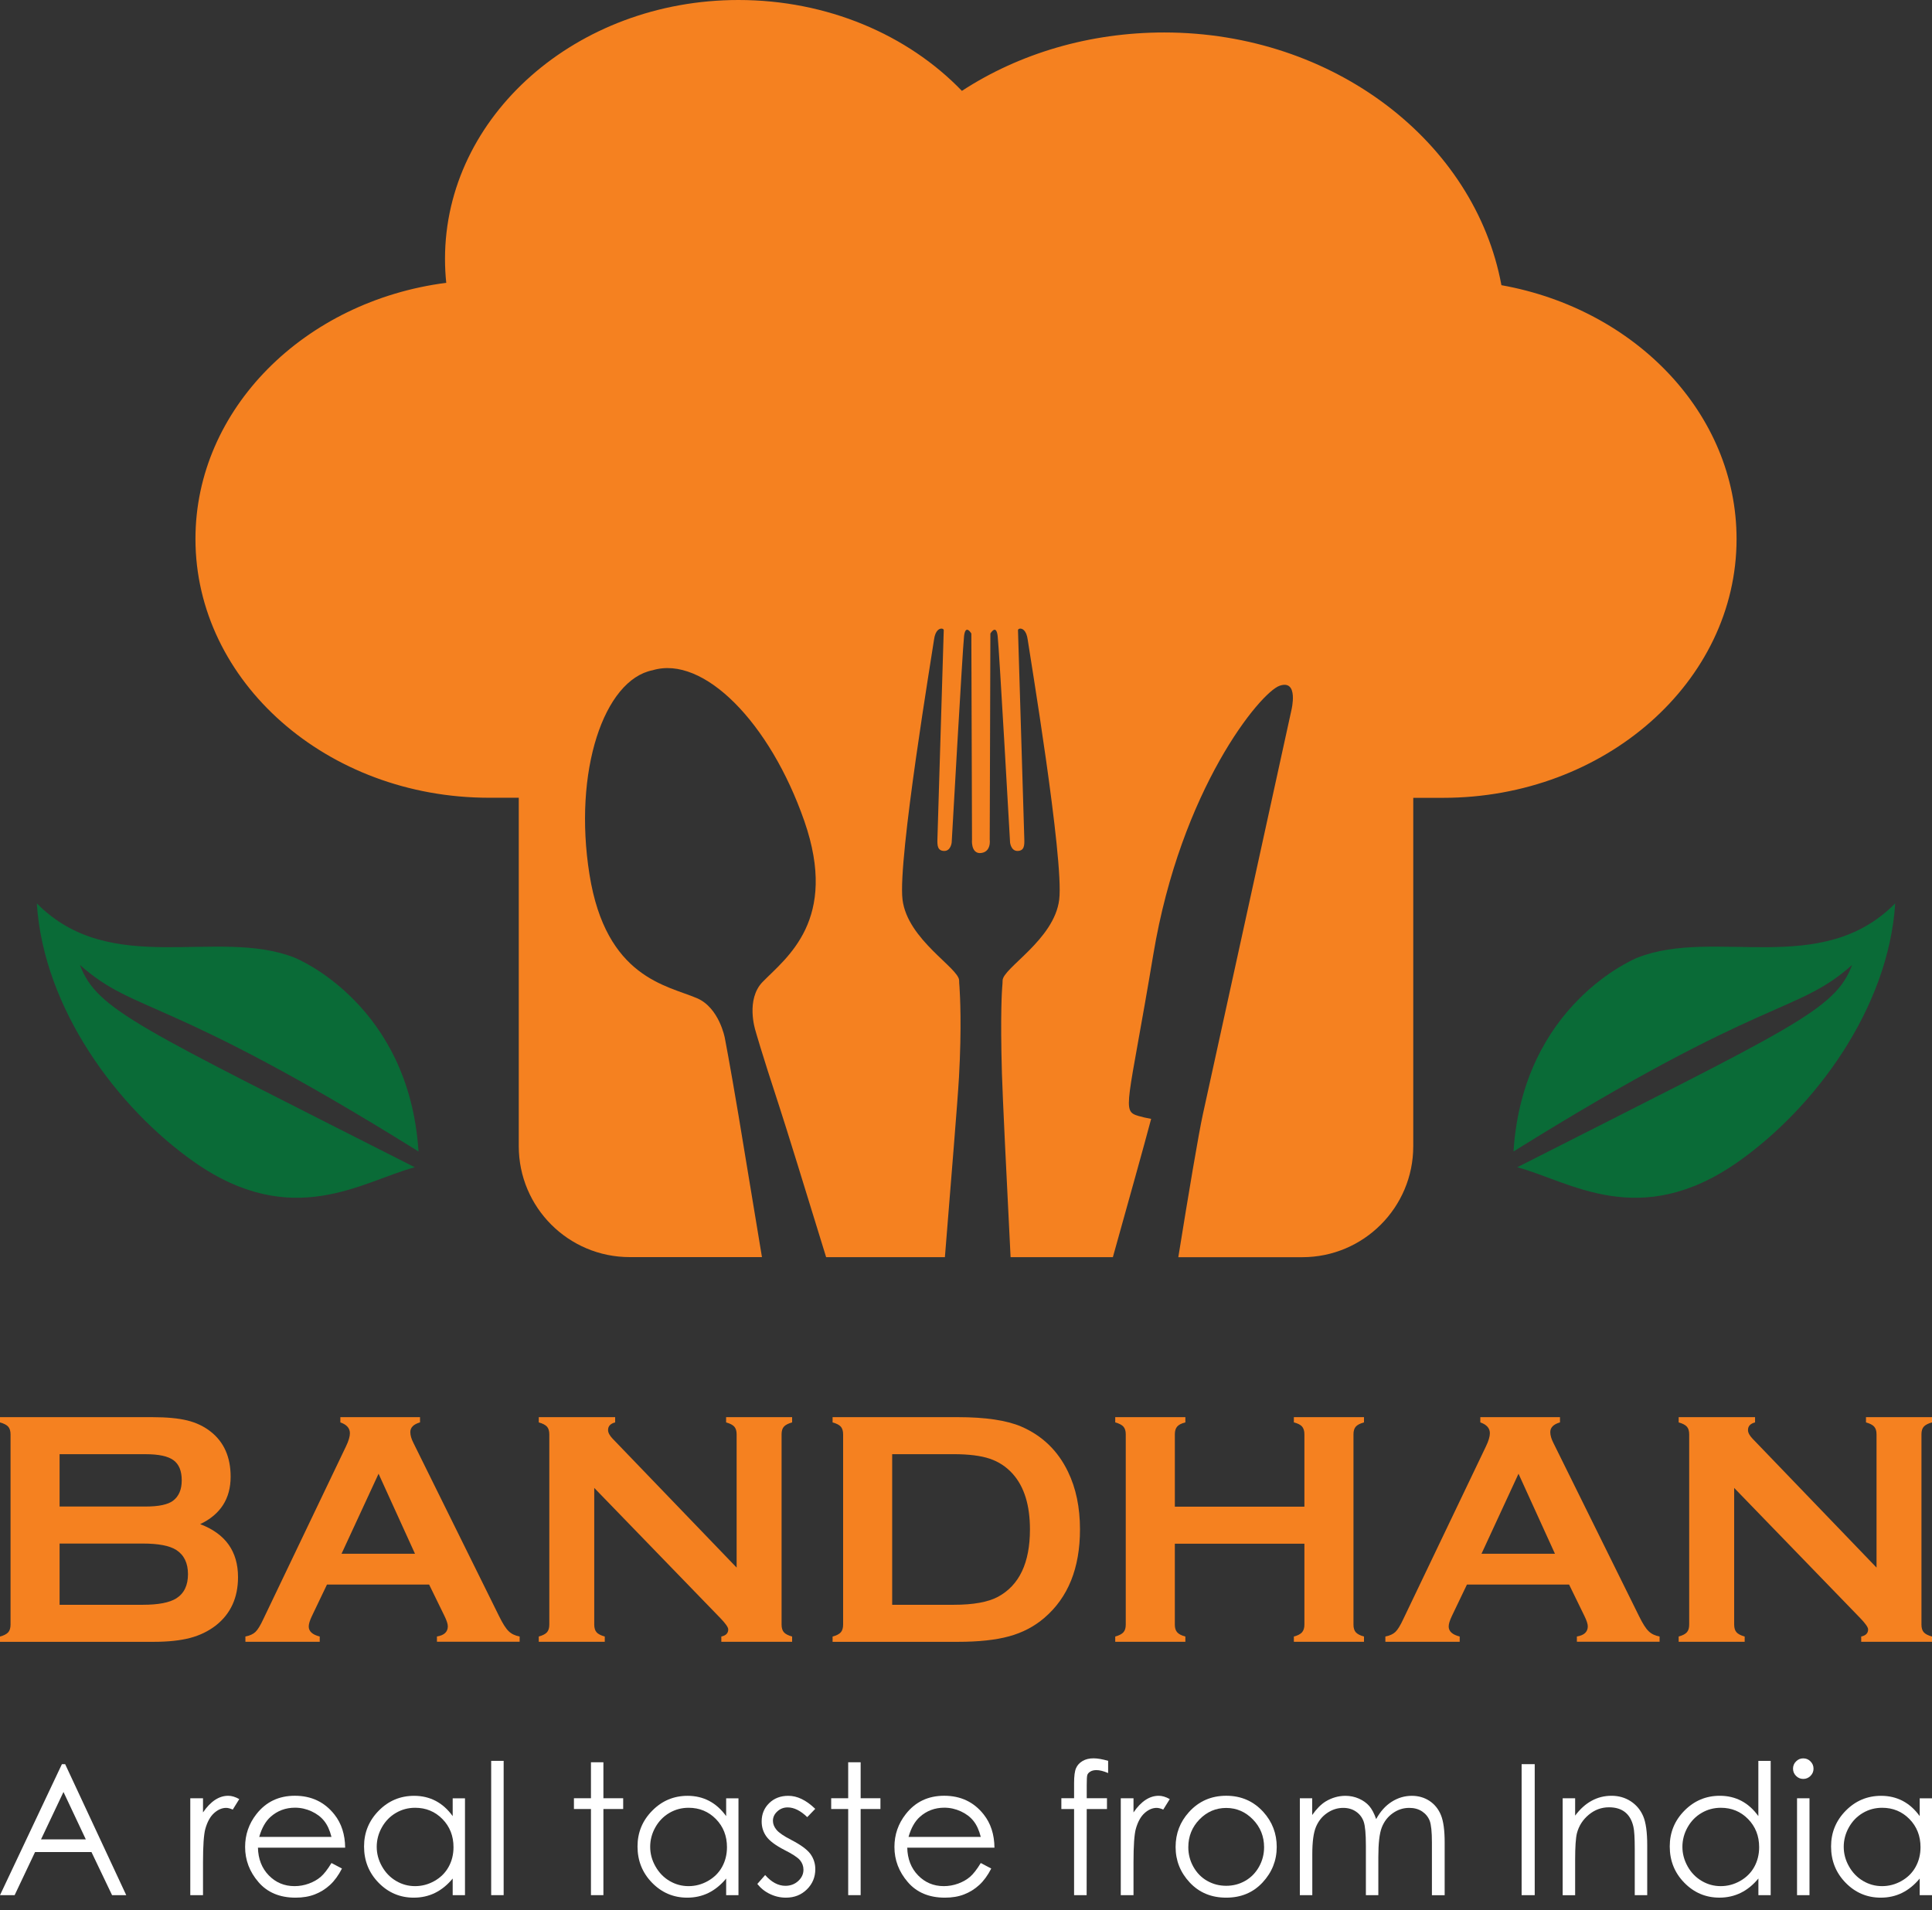 <svg width="90" height="89" viewBox="0 0 90 89" fill="none" xmlns="http://www.w3.org/2000/svg">
<rect x="0" y="0" width="90" height="89" fill="#333333" stroke="none"/>
<path d="M9.325 71.014C10.501 71.459 11.088 72.282 11.088 73.483C11.088 74.438 10.746 75.188 10.061 75.73C9.713 76 9.31 76.197 8.853 76.317C8.396 76.437 7.829 76.497 7.154 76.497H0V76.252C0.184 76.201 0.311 76.134 0.384 76.052C0.455 75.971 0.491 75.85 0.491 75.692V66.834C0.491 66.676 0.455 66.555 0.384 66.474C0.312 66.392 0.185 66.326 0 66.275V66.029H7.086C7.766 66.029 8.313 66.081 8.726 66.183C9.141 66.285 9.503 66.458 9.816 66.704C10.434 67.19 10.744 67.891 10.744 68.805C10.743 69.828 10.27 70.564 9.325 71.014ZM2.776 70.193H6.787C7.395 70.193 7.819 70.103 8.06 69.924C8.33 69.72 8.466 69.403 8.466 68.974C8.466 68.534 8.338 68.222 8.082 68.035C7.827 67.848 7.395 67.755 6.787 67.755H2.776V70.193ZM2.776 74.771H6.656C7.377 74.771 7.895 74.671 8.213 74.472C8.575 74.242 8.757 73.867 8.757 73.345C8.757 72.828 8.575 72.453 8.213 72.218C7.901 72.019 7.382 71.918 6.656 71.918H2.776V74.771Z" fill="#F58120"/>
<path d="M19.99 73.828H15.232L14.528 75.3C14.431 75.504 14.382 75.665 14.382 75.783C14.382 76.007 14.552 76.164 14.894 76.25V76.495H11.432V76.25C11.636 76.21 11.793 76.138 11.9 76.036C12.007 75.934 12.13 75.735 12.267 75.438L16.116 67.393C16.239 67.138 16.3 66.933 16.3 66.78C16.3 66.545 16.152 66.376 15.855 66.273V66.028H19.566V66.273C19.264 66.36 19.114 66.511 19.114 66.726C19.114 66.874 19.163 67.043 19.26 67.232L23.248 75.299C23.416 75.642 23.564 75.876 23.693 76C23.821 76.126 23.992 76.209 24.207 76.249V76.494H20.354V76.249C20.692 76.193 20.861 76.035 20.861 75.774C20.861 75.666 20.81 75.508 20.708 75.298L19.99 73.828ZM19.332 72.394L17.635 68.665L15.91 72.394H19.332Z" fill="#F58120"/>
<path d="M27.682 69.326V75.691C27.682 75.849 27.718 75.97 27.789 76.051C27.86 76.133 27.988 76.199 28.173 76.25V76.495H25.098V76.25C25.281 76.199 25.409 76.133 25.482 76.051C25.553 75.97 25.589 75.849 25.589 75.691V66.827C25.589 66.674 25.553 66.556 25.482 66.473C25.41 66.392 25.282 66.325 25.098 66.274V66.029H28.656V66.274C28.436 66.331 28.326 66.448 28.326 66.628C28.326 66.75 28.398 66.886 28.54 67.034L34.315 73.038V66.827C34.315 66.674 34.279 66.556 34.208 66.473C34.136 66.392 34.009 66.325 33.825 66.274V66.029H36.9V66.274C36.717 66.325 36.588 66.392 36.516 66.473C36.445 66.555 36.409 66.672 36.409 66.827V75.691C36.409 75.849 36.445 75.97 36.516 76.051C36.588 76.133 36.715 76.199 36.9 76.25V76.495H33.602V76.25C33.817 76.204 33.924 76.094 33.924 75.921C33.924 75.819 33.798 75.64 33.548 75.383L27.682 69.326Z" fill="#F58120"/>
<path d="M39.276 75.691V66.834C39.276 66.676 39.24 66.555 39.169 66.473C39.098 66.392 38.97 66.325 38.785 66.274V66.029H44.624C45.904 66.029 46.886 66.175 47.571 66.466C48.553 66.891 49.279 67.591 49.749 68.567C50.123 69.334 50.31 70.232 50.31 71.259C50.31 73.064 49.755 74.438 48.645 75.385C48.179 75.784 47.634 76.069 47.01 76.24C46.386 76.412 45.591 76.497 44.624 76.497H38.785V76.252C38.969 76.201 39.097 76.135 39.169 76.053C39.24 75.97 39.276 75.849 39.276 75.691ZM41.561 74.771H44.432C45.348 74.771 46.036 74.645 46.498 74.395C47.485 73.858 47.979 72.813 47.979 71.259C47.979 70.135 47.713 69.273 47.181 68.675C46.884 68.343 46.525 68.106 46.106 67.965C45.686 67.824 45.127 67.754 44.432 67.754H41.561V74.771Z" fill="#F58120"/>
<path d="M60.763 71.925H54.728V75.698C54.728 75.851 54.764 75.971 54.839 76.054C54.913 76.139 55.039 76.203 55.219 76.25V76.495H51.952V76.25C52.135 76.199 52.263 76.133 52.334 76.051C52.406 75.97 52.442 75.852 52.442 75.698V66.826C52.442 66.672 52.406 66.555 52.334 66.472C52.263 66.391 52.135 66.324 51.952 66.273V66.028H55.219V66.273C55.035 66.319 54.907 66.385 54.836 66.469C54.764 66.554 54.729 66.672 54.729 66.826V70.2H60.764V66.826C60.764 66.672 60.728 66.553 60.657 66.469C60.585 66.385 60.458 66.32 60.273 66.273V66.028H63.54V66.273C63.356 66.324 63.228 66.391 63.157 66.472C63.086 66.554 63.05 66.671 63.05 66.826V75.698C63.05 75.851 63.086 75.97 63.157 76.051C63.228 76.133 63.356 76.199 63.54 76.25V76.495H60.273V76.25C60.451 76.204 60.578 76.139 60.653 76.054C60.727 75.97 60.764 75.851 60.764 75.698V71.925H60.763Z" fill="#F58120"/>
<path d="M73.094 73.828H68.336L67.631 75.3C67.534 75.504 67.485 75.665 67.485 75.783C67.485 76.007 67.656 76.164 67.998 76.25V76.495H64.536V76.25C64.74 76.21 64.896 76.138 65.003 76.036C65.111 75.934 65.233 75.735 65.371 75.438L69.22 67.393C69.343 67.138 69.404 66.933 69.404 66.78C69.404 66.545 69.256 66.376 68.959 66.273V66.028H72.67V66.273C72.368 66.36 72.218 66.511 72.218 66.726C72.218 66.874 72.267 67.043 72.364 67.232L76.352 75.299C76.52 75.642 76.668 75.876 76.797 76C76.924 76.126 77.096 76.209 77.31 76.249V76.494H73.457V76.249C73.795 76.193 73.965 76.035 73.965 75.774C73.965 75.666 73.913 75.508 73.811 75.298L73.094 73.828ZM72.436 72.394L70.738 68.665L69.014 72.394H72.436Z" fill="#F58120"/>
<path d="M80.784 69.326V75.691C80.784 75.849 80.82 75.97 80.892 76.051C80.963 76.133 81.091 76.199 81.274 76.25V76.495H78.199V76.25C78.383 76.199 78.511 76.133 78.582 76.051C78.654 75.97 78.689 75.849 78.689 75.691V66.827C78.689 66.674 78.654 66.556 78.582 66.473C78.511 66.392 78.383 66.325 78.199 66.274V66.029H81.757V66.274C81.538 66.331 81.428 66.448 81.428 66.628C81.428 66.75 81.499 66.886 81.642 67.034L87.416 73.038V66.827C87.416 66.674 87.38 66.556 87.308 66.473C87.237 66.392 87.109 66.325 86.925 66.274V66.029H90V66.274C89.816 66.325 89.688 66.392 89.616 66.473C89.544 66.555 89.509 66.672 89.509 66.827V75.691C89.509 75.849 89.544 75.97 89.616 76.051C89.687 76.133 89.815 76.199 90 76.25V76.495H86.702V76.25C86.916 76.204 87.024 76.094 87.024 75.921C87.024 75.819 86.898 75.64 86.648 75.383L80.784 69.326Z" fill="#F58120"/>
<path d="M3.035 82.197L5.881 88.301H5.221L4.261 86.292H1.633L0.681 88.301H0L2.884 82.197H3.035ZM2.957 83.493L1.911 85.702H3.998L2.957 83.493Z" fill="white"/>
<path d="M8.864 83.786H9.457V84.446C9.634 84.186 9.82 83.992 10.017 83.863C10.215 83.733 10.418 83.67 10.632 83.67C10.793 83.67 10.964 83.722 11.146 83.825L10.843 84.313C10.722 84.26 10.619 84.234 10.536 84.234C10.342 84.234 10.157 84.313 9.976 84.473C9.797 84.632 9.659 84.879 9.565 85.213C9.494 85.47 9.457 85.991 9.457 86.773V88.3H8.864V83.786Z" fill="white"/>
<path d="M15.441 86.803L15.93 87.06C15.769 87.375 15.583 87.63 15.373 87.824C15.162 88.018 14.925 88.165 14.662 88.266C14.398 88.368 14.101 88.417 13.768 88.417C13.032 88.417 12.456 88.175 12.041 87.693C11.625 87.211 11.418 86.665 11.418 86.055C11.418 85.482 11.594 84.973 11.945 84.524C12.391 83.954 12.988 83.669 13.735 83.669C14.504 83.669 15.119 83.96 15.58 84.544C15.906 84.957 16.072 85.47 16.079 86.087H12.016C12.028 86.611 12.195 87.042 12.518 87.376C12.843 87.711 13.243 87.88 13.719 87.88C13.949 87.88 14.173 87.841 14.39 87.761C14.607 87.681 14.793 87.575 14.945 87.443C15.098 87.31 15.263 87.098 15.441 86.803ZM15.441 85.586C15.363 85.276 15.25 85.029 15.102 84.844C14.955 84.658 14.758 84.509 14.514 84.396C14.271 84.284 14.014 84.225 13.745 84.225C13.303 84.225 12.921 84.368 12.603 84.653C12.371 84.86 12.194 85.172 12.076 85.586H15.441Z" fill="white"/>
<path d="M21.661 83.786V88.301H21.088V87.526C20.844 87.822 20.571 88.044 20.269 88.194C19.966 88.343 19.634 88.417 19.274 88.417C18.635 88.417 18.089 88.185 17.637 87.723C17.184 87.259 16.959 86.695 16.959 86.032C16.959 85.382 17.188 84.826 17.643 84.365C18.099 83.902 18.65 83.672 19.291 83.672C19.662 83.672 19.997 83.752 20.297 83.909C20.597 84.067 20.861 84.303 21.088 84.618V83.788H21.661V83.786ZM19.339 84.229C19.016 84.229 18.718 84.308 18.444 84.468C18.171 84.627 17.953 84.85 17.791 85.137C17.629 85.424 17.549 85.729 17.549 86.049C17.549 86.367 17.63 86.67 17.794 86.96C17.958 87.251 18.176 87.476 18.451 87.638C18.726 87.801 19.021 87.88 19.336 87.88C19.654 87.88 19.954 87.801 20.239 87.64C20.524 87.479 20.743 87.262 20.895 86.989C21.048 86.715 21.126 86.407 21.126 86.064C21.126 85.542 20.953 85.104 20.61 84.754C20.267 84.405 19.843 84.229 19.339 84.229Z" fill="white"/>
<path d="M22.881 82.043H23.462V88.3H22.881V82.043Z" fill="white"/>
<path d="M27.529 82.109H28.109V83.785H29.03V84.287H28.109V88.3H27.529V84.287H26.736V83.785H27.529V82.109Z" fill="white"/>
<path d="M34.401 83.786V88.301H33.827V87.526C33.583 87.822 33.31 88.044 33.008 88.194C32.705 88.343 32.373 88.417 32.014 88.417C31.374 88.417 30.829 88.185 30.376 87.723C29.924 87.259 29.698 86.695 29.698 86.032C29.698 85.382 29.927 84.826 30.383 84.365C30.839 83.902 31.389 83.672 32.03 83.672C32.402 83.672 32.736 83.752 33.036 83.909C33.336 84.067 33.6 84.303 33.827 84.618V83.788H34.401V83.786ZM32.078 84.229C31.755 84.229 31.457 84.308 31.183 84.468C30.91 84.627 30.693 84.85 30.53 85.137C30.368 85.424 30.288 85.729 30.288 86.049C30.288 86.367 30.369 86.67 30.534 86.96C30.698 87.251 30.915 87.476 31.19 87.638C31.465 87.801 31.76 87.88 32.075 87.88C32.393 87.88 32.693 87.801 32.978 87.64C33.263 87.479 33.482 87.262 33.635 86.989C33.787 86.715 33.865 86.407 33.865 86.064C33.865 85.542 33.693 85.104 33.35 84.754C33.007 84.405 32.582 84.229 32.078 84.229Z" fill="white"/>
<path d="M37.977 84.279L37.604 84.665C37.294 84.363 36.989 84.212 36.693 84.212C36.504 84.212 36.343 84.275 36.209 84.4C36.074 84.524 36.006 84.67 36.006 84.835C36.006 84.981 36.061 85.122 36.172 85.255C36.283 85.391 36.515 85.55 36.87 85.732C37.303 85.956 37.596 86.171 37.752 86.38C37.904 86.591 37.98 86.828 37.98 87.09C37.98 87.461 37.849 87.774 37.589 88.031C37.329 88.288 37.003 88.417 36.613 88.417C36.353 88.417 36.104 88.361 35.867 88.246C35.63 88.134 35.435 87.976 35.279 87.778L35.644 87.363C35.94 87.698 36.255 87.865 36.588 87.865C36.82 87.865 37.019 87.791 37.183 87.642C37.347 87.492 37.428 87.317 37.428 87.115C37.428 86.949 37.374 86.801 37.266 86.67C37.158 86.543 36.915 86.382 36.533 86.19C36.126 85.979 35.849 85.772 35.702 85.568C35.554 85.363 35.481 85.129 35.481 84.867C35.481 84.524 35.599 84.239 35.832 84.012C36.066 83.785 36.363 83.672 36.719 83.672C37.137 83.669 37.556 83.873 37.977 84.279Z" fill="white"/>
<path d="M39.512 82.109H40.092V83.785H41.014V84.287H40.092V88.3H39.512V84.287H38.72V83.785H39.512V82.109Z" fill="white"/>
<path d="M45.688 86.803L46.176 87.06C46.016 87.375 45.83 87.63 45.62 87.824C45.409 88.018 45.172 88.165 44.91 88.266C44.647 88.368 44.35 88.417 44.017 88.417C43.281 88.417 42.704 88.175 42.29 87.693C41.874 87.211 41.666 86.665 41.666 86.055C41.666 85.482 41.842 84.973 42.194 84.524C42.639 83.954 43.236 83.669 43.984 83.669C44.753 83.669 45.368 83.96 45.827 84.544C46.153 84.957 46.319 85.47 46.326 86.087H42.263C42.275 86.611 42.442 87.042 42.765 87.376C43.09 87.711 43.49 87.88 43.965 87.88C44.196 87.88 44.419 87.841 44.637 87.761C44.854 87.681 45.039 87.575 45.192 87.443C45.344 87.31 45.51 87.098 45.688 86.803ZM45.688 85.586C45.61 85.276 45.497 85.029 45.349 84.844C45.202 84.658 45.005 84.509 44.761 84.396C44.517 84.284 44.26 84.225 43.992 84.225C43.549 84.225 43.168 84.368 42.85 84.653C42.618 84.86 42.441 85.172 42.323 85.586H45.688Z" fill="white"/>
<path d="M51.621 82.043V82.611C51.408 82.52 51.225 82.474 51.075 82.474C50.962 82.474 50.867 82.497 50.793 82.542C50.718 82.588 50.672 82.639 50.652 82.699C50.632 82.759 50.624 82.916 50.624 83.175V83.785H51.567V84.287H50.624L50.62 88.3H50.035V84.287H49.442V83.785H50.035V83.079C50.035 82.755 50.065 82.523 50.125 82.386C50.184 82.248 50.285 82.135 50.428 82.051C50.571 81.966 50.743 81.925 50.945 81.925C51.133 81.927 51.358 81.965 51.621 82.043Z" fill="white"/>
<path d="M52.21 83.786H52.803V84.446C52.981 84.186 53.166 83.992 53.364 83.863C53.561 83.733 53.765 83.67 53.978 83.67C54.139 83.67 54.31 83.722 54.492 83.825L54.189 84.313C54.068 84.26 53.965 84.234 53.882 84.234C53.688 84.234 53.503 84.313 53.322 84.473C53.143 84.632 53.005 84.879 52.911 85.213C52.84 85.47 52.803 85.991 52.803 86.773V88.3H52.21V83.786Z" fill="white"/>
<path d="M57.123 83.669C57.819 83.669 58.394 83.921 58.851 84.424C59.267 84.884 59.475 85.427 59.475 86.055C59.475 86.685 59.254 87.237 58.815 87.71C58.376 88.182 57.811 88.417 57.121 88.417C56.428 88.417 55.863 88.182 55.422 87.71C54.981 87.237 54.764 86.687 54.764 86.055C54.764 85.43 54.971 84.888 55.387 84.429C55.846 83.922 56.425 83.669 57.123 83.669ZM57.121 84.237C56.639 84.237 56.223 84.416 55.876 84.772C55.53 85.129 55.356 85.561 55.356 86.067C55.356 86.394 55.435 86.697 55.593 86.98C55.752 87.262 55.964 87.481 56.234 87.633C56.503 87.787 56.8 87.864 57.121 87.864C57.443 87.864 57.739 87.787 58.008 87.633C58.276 87.479 58.49 87.262 58.649 86.98C58.807 86.698 58.886 86.394 58.886 86.067C58.886 85.561 58.712 85.129 58.364 84.772C58.016 84.416 57.602 84.237 57.121 84.237Z" fill="white"/>
<path d="M60.547 83.786H61.127V84.567C61.329 84.279 61.536 84.07 61.75 83.937C62.044 83.76 62.352 83.672 62.677 83.672C62.895 83.672 63.103 83.715 63.3 83.801C63.497 83.888 63.658 84.002 63.782 84.144C63.907 84.287 64.014 84.491 64.107 84.756C64.301 84.401 64.541 84.133 64.831 83.949C65.121 83.765 65.433 83.672 65.766 83.672C66.078 83.672 66.353 83.752 66.592 83.909C66.83 84.067 67.008 84.287 67.124 84.569C67.24 84.85 67.298 85.275 67.298 85.838V88.303H66.704V85.835C66.704 85.351 66.669 85.018 66.602 84.837C66.532 84.657 66.414 84.511 66.249 84.4C66.081 84.289 65.882 84.234 65.65 84.234C65.368 84.234 65.112 84.317 64.879 84.483C64.646 84.648 64.477 84.87 64.369 85.145C64.261 85.422 64.208 85.885 64.208 86.531V88.3H63.628V85.989C63.628 85.444 63.593 85.074 63.527 84.879C63.459 84.683 63.341 84.527 63.172 84.41C63.003 84.292 62.803 84.234 62.571 84.234C62.302 84.234 62.052 84.315 61.818 84.476C61.584 84.638 61.412 84.855 61.299 85.129C61.187 85.402 61.132 85.822 61.132 86.387V88.3H60.552V83.786H60.547Z" fill="white"/>
<path d="M70.883 82.197H71.493V88.301H70.883V82.197Z" fill="white"/>
<path d="M72.795 83.786H73.376V84.595C73.608 84.285 73.865 84.053 74.148 83.901C74.43 83.747 74.736 83.67 75.069 83.67C75.408 83.67 75.706 83.757 75.968 83.927C76.23 84.1 76.422 84.33 76.546 84.62C76.671 84.91 76.734 85.363 76.734 85.978V88.301H76.153V86.148C76.153 85.628 76.132 85.281 76.089 85.107C76.021 84.809 75.891 84.584 75.701 84.433C75.51 84.282 75.262 84.207 74.953 84.207C74.602 84.207 74.287 84.323 74.009 84.555C73.73 84.787 73.548 85.076 73.458 85.419C73.404 85.643 73.376 86.052 73.376 86.647V88.303H72.795V83.786Z" fill="white"/>
<path d="M82.485 82.043V88.3H81.913V87.524C81.669 87.821 81.396 88.043 81.093 88.192C80.789 88.341 80.458 88.416 80.098 88.416C79.458 88.416 78.913 88.184 78.461 87.721C78.008 87.259 77.783 86.694 77.783 86.031C77.783 85.381 78.011 84.824 78.467 84.363C78.923 83.901 79.473 83.67 80.115 83.67C80.486 83.67 80.821 83.75 81.121 83.907C81.421 84.065 81.684 84.302 81.911 84.617V82.044H82.485V82.043ZM80.163 84.229C79.84 84.229 79.541 84.308 79.268 84.468C78.994 84.627 78.777 84.85 78.615 85.137C78.454 85.424 78.373 85.729 78.373 86.049C78.373 86.367 78.454 86.67 78.616 86.96C78.779 87.251 78.998 87.476 79.273 87.638C79.548 87.801 79.843 87.88 80.158 87.88C80.476 87.88 80.776 87.801 81.061 87.64C81.346 87.479 81.565 87.262 81.718 86.989C81.87 86.715 81.948 86.407 81.948 86.064C81.948 85.542 81.775 85.104 81.432 84.754C81.089 84.405 80.667 84.229 80.163 84.229Z" fill="white"/>
<path d="M84.002 81.927C84.134 81.927 84.247 81.973 84.34 82.068C84.433 82.162 84.481 82.275 84.481 82.407C84.481 82.538 84.434 82.649 84.34 82.744C84.245 82.838 84.132 82.885 84.002 82.885C83.872 82.885 83.76 82.838 83.667 82.744C83.572 82.649 83.526 82.538 83.526 82.407C83.526 82.275 83.572 82.16 83.667 82.068C83.761 81.973 83.872 81.927 84.002 81.927ZM83.713 83.786H84.293V88.301H83.713V83.786Z" fill="white"/>
<path d="M90 83.786V88.301H89.427V87.526C89.183 87.822 88.909 88.044 88.608 88.194C88.305 88.343 87.973 88.417 87.613 88.417C86.974 88.417 86.428 88.185 85.976 87.723C85.523 87.259 85.298 86.695 85.298 86.032C85.298 85.382 85.527 84.826 85.982 84.365C86.438 83.902 86.989 83.672 87.63 83.672C88.001 83.672 88.336 83.752 88.636 83.909C88.936 84.067 89.2 84.303 89.427 84.618V83.788H90V83.786ZM87.678 84.229C87.355 84.229 87.056 84.308 86.783 84.468C86.51 84.627 86.292 84.85 86.13 85.137C85.969 85.424 85.888 85.729 85.888 86.049C85.888 86.367 85.969 86.67 86.133 86.96C86.297 87.251 86.514 87.476 86.79 87.638C87.065 87.801 87.36 87.88 87.675 87.88C87.993 87.88 88.293 87.801 88.578 87.64C88.863 87.479 89.082 87.262 89.234 86.989C89.387 86.715 89.465 86.407 89.465 86.064C89.465 85.542 89.292 85.104 88.949 84.754C88.605 84.405 88.182 84.229 87.678 84.229Z" fill="white"/>
<path d="M86.278 44.96C85.489 47.068 83.536 47.855 70.678 54.386C73.112 55.028 76.358 57.37 80.961 54.136C84.535 51.625 87.973 46.989 88.286 42.09C84.846 45.579 79.886 43.203 76.286 44.617C76.144 44.672 70.941 46.82 70.505 53.651C82.318 46.291 83.66 47.283 86.278 44.96Z" fill="#0A6B37"/>
<path d="M3.724 44.96C4.512 47.068 6.465 47.855 19.323 54.386C16.889 55.028 13.643 57.37 9.04 54.136C5.466 51.625 2.028 46.989 1.715 42.09C5.155 45.579 10.115 43.203 13.715 44.617C13.857 44.672 19.06 46.82 19.496 53.651C7.684 46.291 6.342 47.283 3.724 44.96Z" fill="#0A6B37"/>
<path d="M69.942 13.288C68.711 6.62 62.135 1.513 54.233 1.513C50.764 1.513 47.491 2.485 44.809 4.234C42.281 1.61 38.525 0 34.401 0C26.862 0 20.73 5.41 20.73 12.06C20.73 12.435 20.749 12.807 20.788 13.177C14.188 14.028 9.105 19.055 9.105 25.109C9.105 31.759 15.238 37.169 22.776 37.169H24.166V53.403C24.166 56.257 26.48 58.572 29.335 58.572H35.495C35.003 55.618 34.569 52.958 34.406 51.987C33.989 49.511 33.764 48.355 33.764 48.355C33.764 48.355 33.502 46.951 32.469 46.509C31.073 45.91 28.229 45.563 27.461 40.748C26.692 35.934 28.134 31.674 30.406 31.227C32.767 30.521 35.865 33.651 37.469 38.256C39.072 42.864 36.641 44.612 35.529 45.747C34.726 46.567 35.187 48.002 35.187 48.002C35.187 48.002 35.449 48.951 36.296 51.532C36.612 52.497 37.518 55.427 38.484 58.574H44.017C44.307 54.94 44.607 51.357 44.673 50.189C44.804 47.851 44.723 46.369 44.697 45.98C44.686 45.856 44.68 45.754 44.68 45.686C44.68 45.107 42.274 43.789 42.043 41.916C41.812 40.042 43.447 30.296 43.508 29.818C43.569 29.34 43.786 29.271 43.886 29.291C43.986 29.311 43.962 29.393 43.962 29.393C43.962 29.393 43.678 38.816 43.669 39.093C43.661 39.37 43.661 39.64 43.979 39.648C44.294 39.656 44.333 39.254 44.333 39.254C44.333 39.254 44.842 30.21 44.91 29.632C44.98 29.053 45.249 29.517 45.249 29.517L45.28 39.115C45.28 39.115 45.219 39.725 45.634 39.748C46.197 39.74 46.105 39.115 46.105 39.115L46.136 29.517C46.136 29.517 46.407 29.054 46.475 29.632C46.544 30.21 47.053 39.254 47.053 39.254C47.053 39.254 47.092 39.655 47.407 39.648C47.724 39.64 47.724 39.37 47.716 39.093C47.709 38.816 47.423 29.393 47.423 29.393C47.423 29.393 47.4 29.311 47.5 29.291C47.599 29.271 47.816 29.34 47.877 29.818C47.939 30.296 49.573 40.042 49.342 41.916C49.111 43.789 46.705 45.107 46.705 45.686C46.705 45.762 46.698 45.877 46.685 46.021C46.68 46.09 46.592 47.197 46.673 50.003C46.706 51.131 46.888 54.836 47.077 58.574H51.842C52.583 55.917 53.281 53.429 53.625 52.131C53.398 52.089 53.194 52.044 53.038 51.997C52.23 51.758 52.54 51.575 53.725 44.474C55.011 36.762 58.711 32.258 59.612 31.95C60.514 31.642 60.16 33.083 60.16 33.083L56.187 51.221C56.14 51.44 56.089 51.669 56.036 51.909C55.833 52.837 55.377 55.556 54.89 58.576H60.666C63.52 58.576 65.835 56.261 65.835 53.407V37.173H67.225C74.764 37.173 80.896 31.763 80.896 25.113C80.897 19.28 76.184 14.403 69.942 13.288Z" fill="#F58120"/>
</svg>
